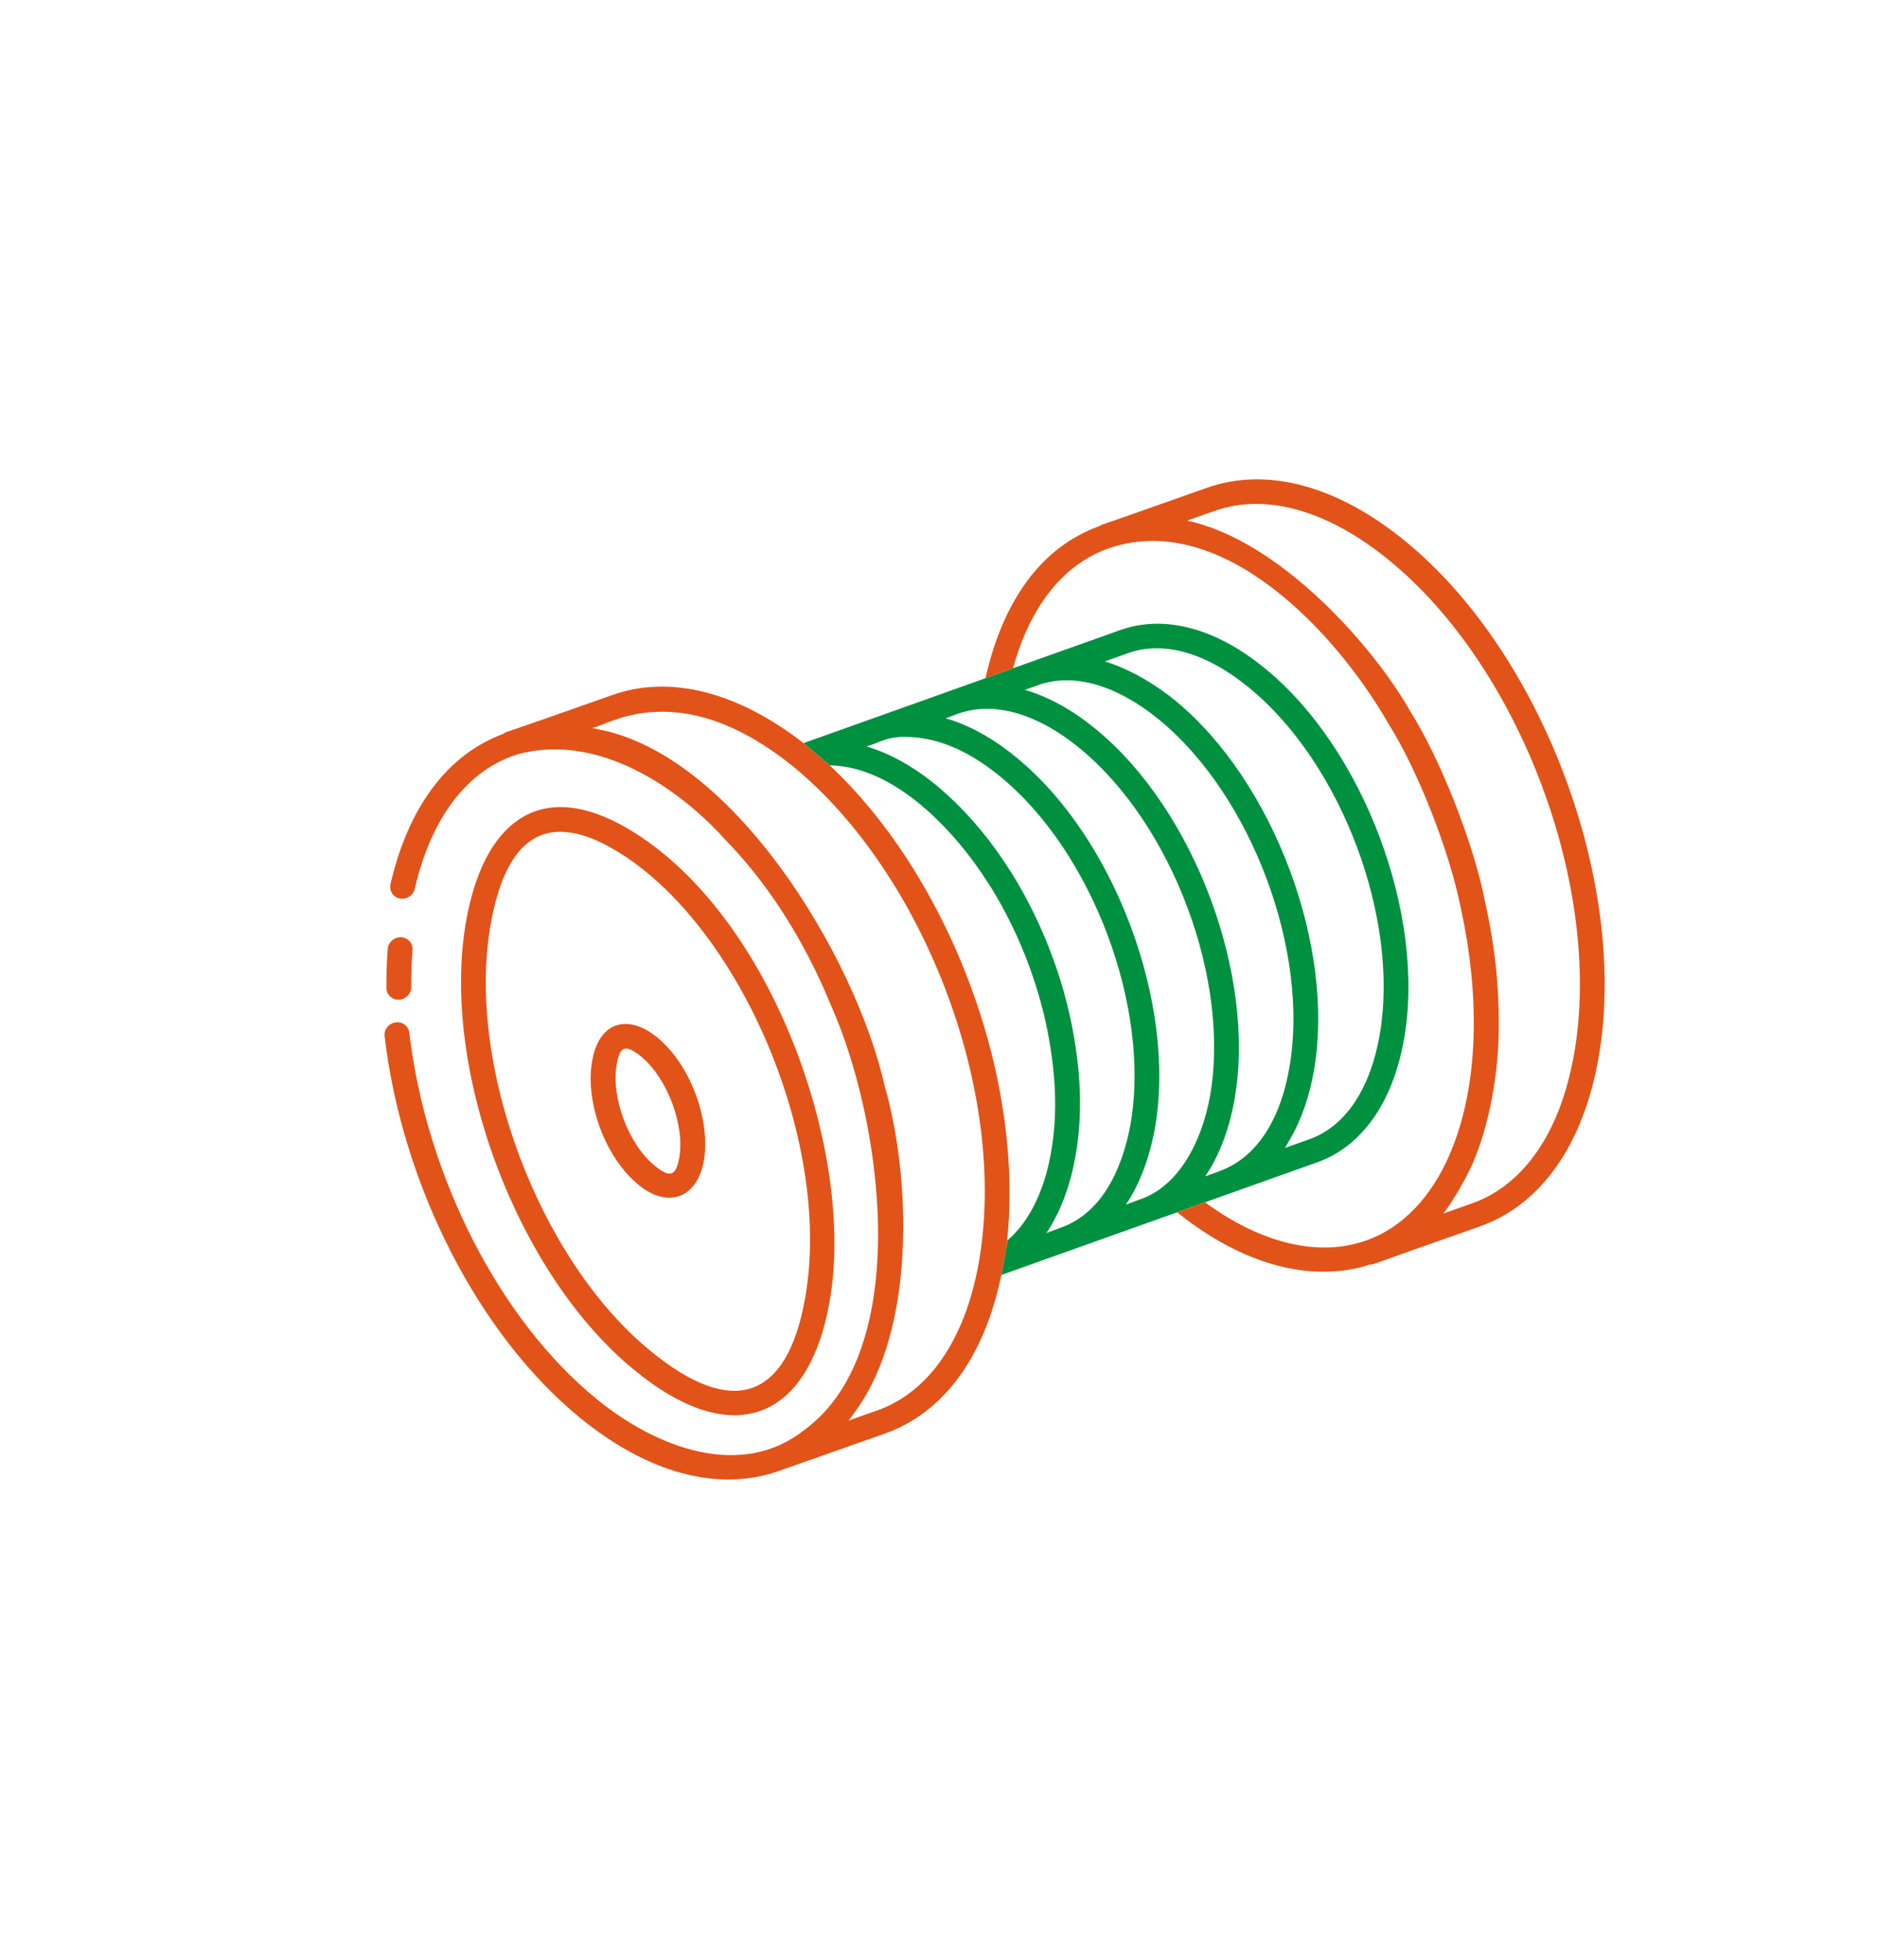 <svg width="363" height="379" viewBox="0 0 363 379" fill="none" xmlns="http://www.w3.org/2000/svg">
<path fill-rule="evenodd" clip-rule="evenodd" d="M155.401 143.684L174.709 136.798L179.274 135.173L190.585 131.128L195.917 129.209L216.711 121.806C225.248 118.801 235.19 121.459 244.706 129.295C263.769 144.869 275.799 177.03 271.522 200.993C269.322 213.262 263.345 221.699 254.682 224.76L233.037 232.467L227.656 234.398L193.65 246.523L194.884 239.783C199.652 235.719 202.198 228.968 203.236 222.946C204.309 217.052 204.333 210.564 203.308 203.634C201.766 192.562 197.59 181.128 191.543 171.404C191.488 171.34 191.438 171.268 191.394 171.195C184.869 160.75 173.18 148.271 160.614 147.987C160.596 147.987 160.579 147.988 160.562 147.989L160.555 147.99C160.541 147.991 160.526 147.992 160.512 147.991C160.621 148.093 160.727 148.203 160.833 148.312L155.401 143.684ZM195.393 168.439C192.57 163.94 189.489 160.028 186.228 156.635C181.066 151.262 174.752 146.448 167.578 144.323C168.403 144.084 169.08 143.816 169.728 143.56C171.659 142.796 173.326 142.137 177.877 142.668C177.928 142.679 177.98 142.693 178.032 142.701C183.765 143.454 189.062 146.548 193.421 150.138C211.297 164.736 222.597 194.954 218.615 217.505C217.031 225.934 213.203 234.582 205.018 237.423C204.613 237.562 203.672 237.92 202.982 238.182L202.981 238.183C202.73 238.278 202.512 238.361 202.365 238.416C204.725 234.933 206.902 229.825 207.974 223.627C209.136 217.249 209.168 210.247 208.069 202.834C206.435 191.087 201.985 178.942 195.542 168.647C195.498 168.575 195.448 168.503 195.393 168.439ZM196.559 146.452C192.526 143.132 187.959 140.353 182.869 138.877C183.216 138.78 183.616 138.625 184.079 138.445C185.742 137.801 188.225 136.839 192.058 137.083C197.405 137.439 203.186 140.057 208.768 144.653C226.691 159.295 238.006 189.496 233.996 211.981C232.468 220.495 228.099 229.365 220.388 231.933C220.034 232.05 219.274 232.342 218.628 232.592L218.359 232.695C218.106 232.794 217.886 232.879 217.738 232.935C220.03 229.518 222.124 224.76 223.347 218.212C227.595 194.159 215.576 161.977 196.559 146.452ZM253.176 220.299L248.498 221.958C248.695 221.666 248.872 221.349 249.05 221.031C249.149 220.855 249.248 220.678 249.35 220.506C251.878 216.239 253.342 211.379 254.075 207.185C258.347 183.243 246.323 151.063 227.283 135.452C227.238 135.416 227.193 135.388 227.149 135.352C222.465 131.553 217.531 129.04 213.656 127.893L218.217 126.267C225.078 123.853 233.372 126.232 241.561 132.975L241.568 132.981C259.484 147.617 270.798 177.817 266.786 200.301C264.912 210.769 260.076 217.856 253.176 220.299ZM211.906 140.967C207.443 137.292 202.793 134.725 198.213 133.384C198.743 133.196 199.157 133.046 199.521 132.914L199.522 132.914C200.149 132.686 200.627 132.513 201.294 132.296C208.003 130.155 216.121 132.585 224.152 139.143C242.16 153.91 253.314 184.23 249.34 206.5C246.576 222.311 238.041 225.588 236.109 226.33C235.895 226.412 235.762 226.463 235.727 226.496L235.718 226.502L233.088 227.446C235.766 223.504 237.684 218.508 238.732 212.673C243.004 188.708 230.972 156.539 211.906 140.967Z" fill="#009140"/>
<path fill-rule="evenodd" clip-rule="evenodd" d="M233.037 232.467L227.656 234.398C240.326 244.606 253.732 248.155 264.991 244.492C265.064 244.488 265.117 244.487 265.163 244.487C265.19 244.487 265.214 244.486 265.239 244.485C265.474 244.476 265.709 244.392 268.202 243.498C270.818 242.56 275.921 240.731 286.122 237.161C297.992 232.982 306.171 221.399 309.141 204.565C315.078 171.146 298.333 126.329 271.808 104.665C258.66 93.894 245.022 90.219 233.411 94.317C219.937 99.103 215.309 100.695 213.717 101.242L213.716 101.243C212.927 101.514 212.886 101.528 212.882 101.548C212.881 101.562 212.878 101.589 212.65 101.706C199.982 106.28 193.463 118.272 190.585 131.128L195.917 129.209C199.276 116.98 205.92 108.783 214.883 105.867C236.231 98.918 258.156 121.764 268.671 140.188C273.935 148.533 280.194 164.029 282.49 175.478L282.537 175.69L282.59 175.934C285.757 190.586 286.494 208.115 280.743 222.291C277.722 229.793 272.562 236.568 264.963 239.572C255.686 243.246 244.236 240.694 233.037 232.467ZM304.402 203.883C301.753 218.906 294.726 229.142 284.62 232.698L279.128 234.641C280.967 232.346 283.75 227.447 284.887 224.781C287.84 217.799 289.371 209.516 289.761 202.028C290.148 192.426 289.257 183.584 287.25 174.613C284.976 162.71 278.232 146.228 272.827 137.684C265.248 124.31 247.118 104.377 229.568 100.661L234.908 98.782C244.859 95.27 256.854 98.67 268.678 108.357C294.052 129.086 310.08 171.934 304.402 203.883Z" fill="#E25319"/>
<path fill-rule="evenodd" clip-rule="evenodd" d="M76.496 197.684C77.816 197.492 79.007 198.394 79.162 199.69C82.423 227.398 96.604 255.165 115.292 270.431C127.164 280.151 143.521 286.124 155.647 276.416C176.479 261.089 170.918 217.294 160.664 194.282C152.963 175.599 143.371 165.591 140.201 162.283C139.695 161.756 139.353 161.399 139.208 161.204C129.486 150.976 114.584 141.799 99.943 145.89L99.922 145.902L99.901 145.913C90.34 148.981 83.343 158.189 80.209 171.863C79.924 173.128 78.629 173.984 77.332 173.731C76.035 173.477 75.226 172.229 75.523 170.943C78.418 158.311 85.038 146.452 97.364 141.878C97.488 141.8 97.524 141.761 97.55 141.733L97.565 141.717C97.63 141.653 97.726 141.62 99.097 141.151C101.17 140.441 106.153 138.733 118.334 134.416C129.49 130.411 142.602 133.737 155.401 143.684L160.833 148.312C160.926 148.409 161.02 148.505 161.116 148.597C165.927 153.182 170.884 159.128 175.266 165.831C182.346 176.658 188.172 189.588 191.708 203.482C194.616 214.902 196.078 228.076 194.761 239.876C194.78 239.86 194.801 239.845 194.822 239.83C194.843 239.815 194.864 239.8 194.884 239.783L193.65 246.523C190.414 262.334 182.458 273.23 171.054 277.213L165.402 279.206C160.307 281.002 154.189 283.16 150.643 284.411C138.971 288.539 125.303 284.882 112.16 274.121C92.606 258.148 77.777 229.198 74.384 200.372C74.231 199.076 75.18 197.869 76.496 197.684ZM189.245 244.394C186.537 259.203 179.543 269.265 169.562 272.745L164.107 274.67C164.389 274.321 165.314 273.058 165.628 272.592C176.997 256.813 176.23 228.005 171.11 210.029C165.432 184.902 141.769 145.711 115.406 140.956C115.113 140.88 114.816 140.807 114.509 140.744C114.904 140.714 115.557 140.455 116.457 140.097C121.537 138.08 134.496 132.934 153.379 148.194C178.604 168.852 195.18 211.47 189.245 244.394Z" fill="#E25319"/>
<path d="M119.919 159.376L119.931 159.38C148.709 174.928 165.628 222.563 160.444 251.637C156.406 274.605 141.707 280.571 122.628 264.861C99.967 246.336 85.094 206.599 90.145 178.096C93.466 159.326 103.914 150.843 119.919 159.376ZM125.768 261.177C141.731 274.322 152.254 270.592 155.71 250.953C161.187 220.216 142.28 176.932 117.533 163.564C104.234 156.478 97.544 163.706 94.884 178.777C90.087 205.831 104.228 243.563 125.768 261.177Z" fill="#E25319"/>
<path d="M77.147 193.296C75.819 193.341 74.734 192.319 74.727 191.01C74.71 188.461 74.796 185.948 74.987 183.479C75.085 182.188 76.234 181.157 77.57 181.222C78.894 181.284 79.886 182.394 79.782 183.705C79.599 186.045 79.516 188.427 79.533 190.84C79.546 192.149 78.478 193.247 77.147 193.296Z" fill="#E25319"/>
<path d="M127.165 200.638C133.515 205.867 137.522 216.605 136.091 224.598C134.717 231.781 129.09 233.698 123.468 229.069C117.104 223.896 113.094 213.156 114.521 205.159C115.758 197.698 121.307 195.814 127.165 200.638ZM119.264 205.819C118.133 212.144 121.557 221.282 126.602 225.381C129.749 227.972 130.738 227.179 131.36 223.88C132.484 217.605 129.054 208.463 124.021 204.318C120.842 201.701 119.821 202.465 119.264 205.819Z" fill="#E25319"/>
</svg>
